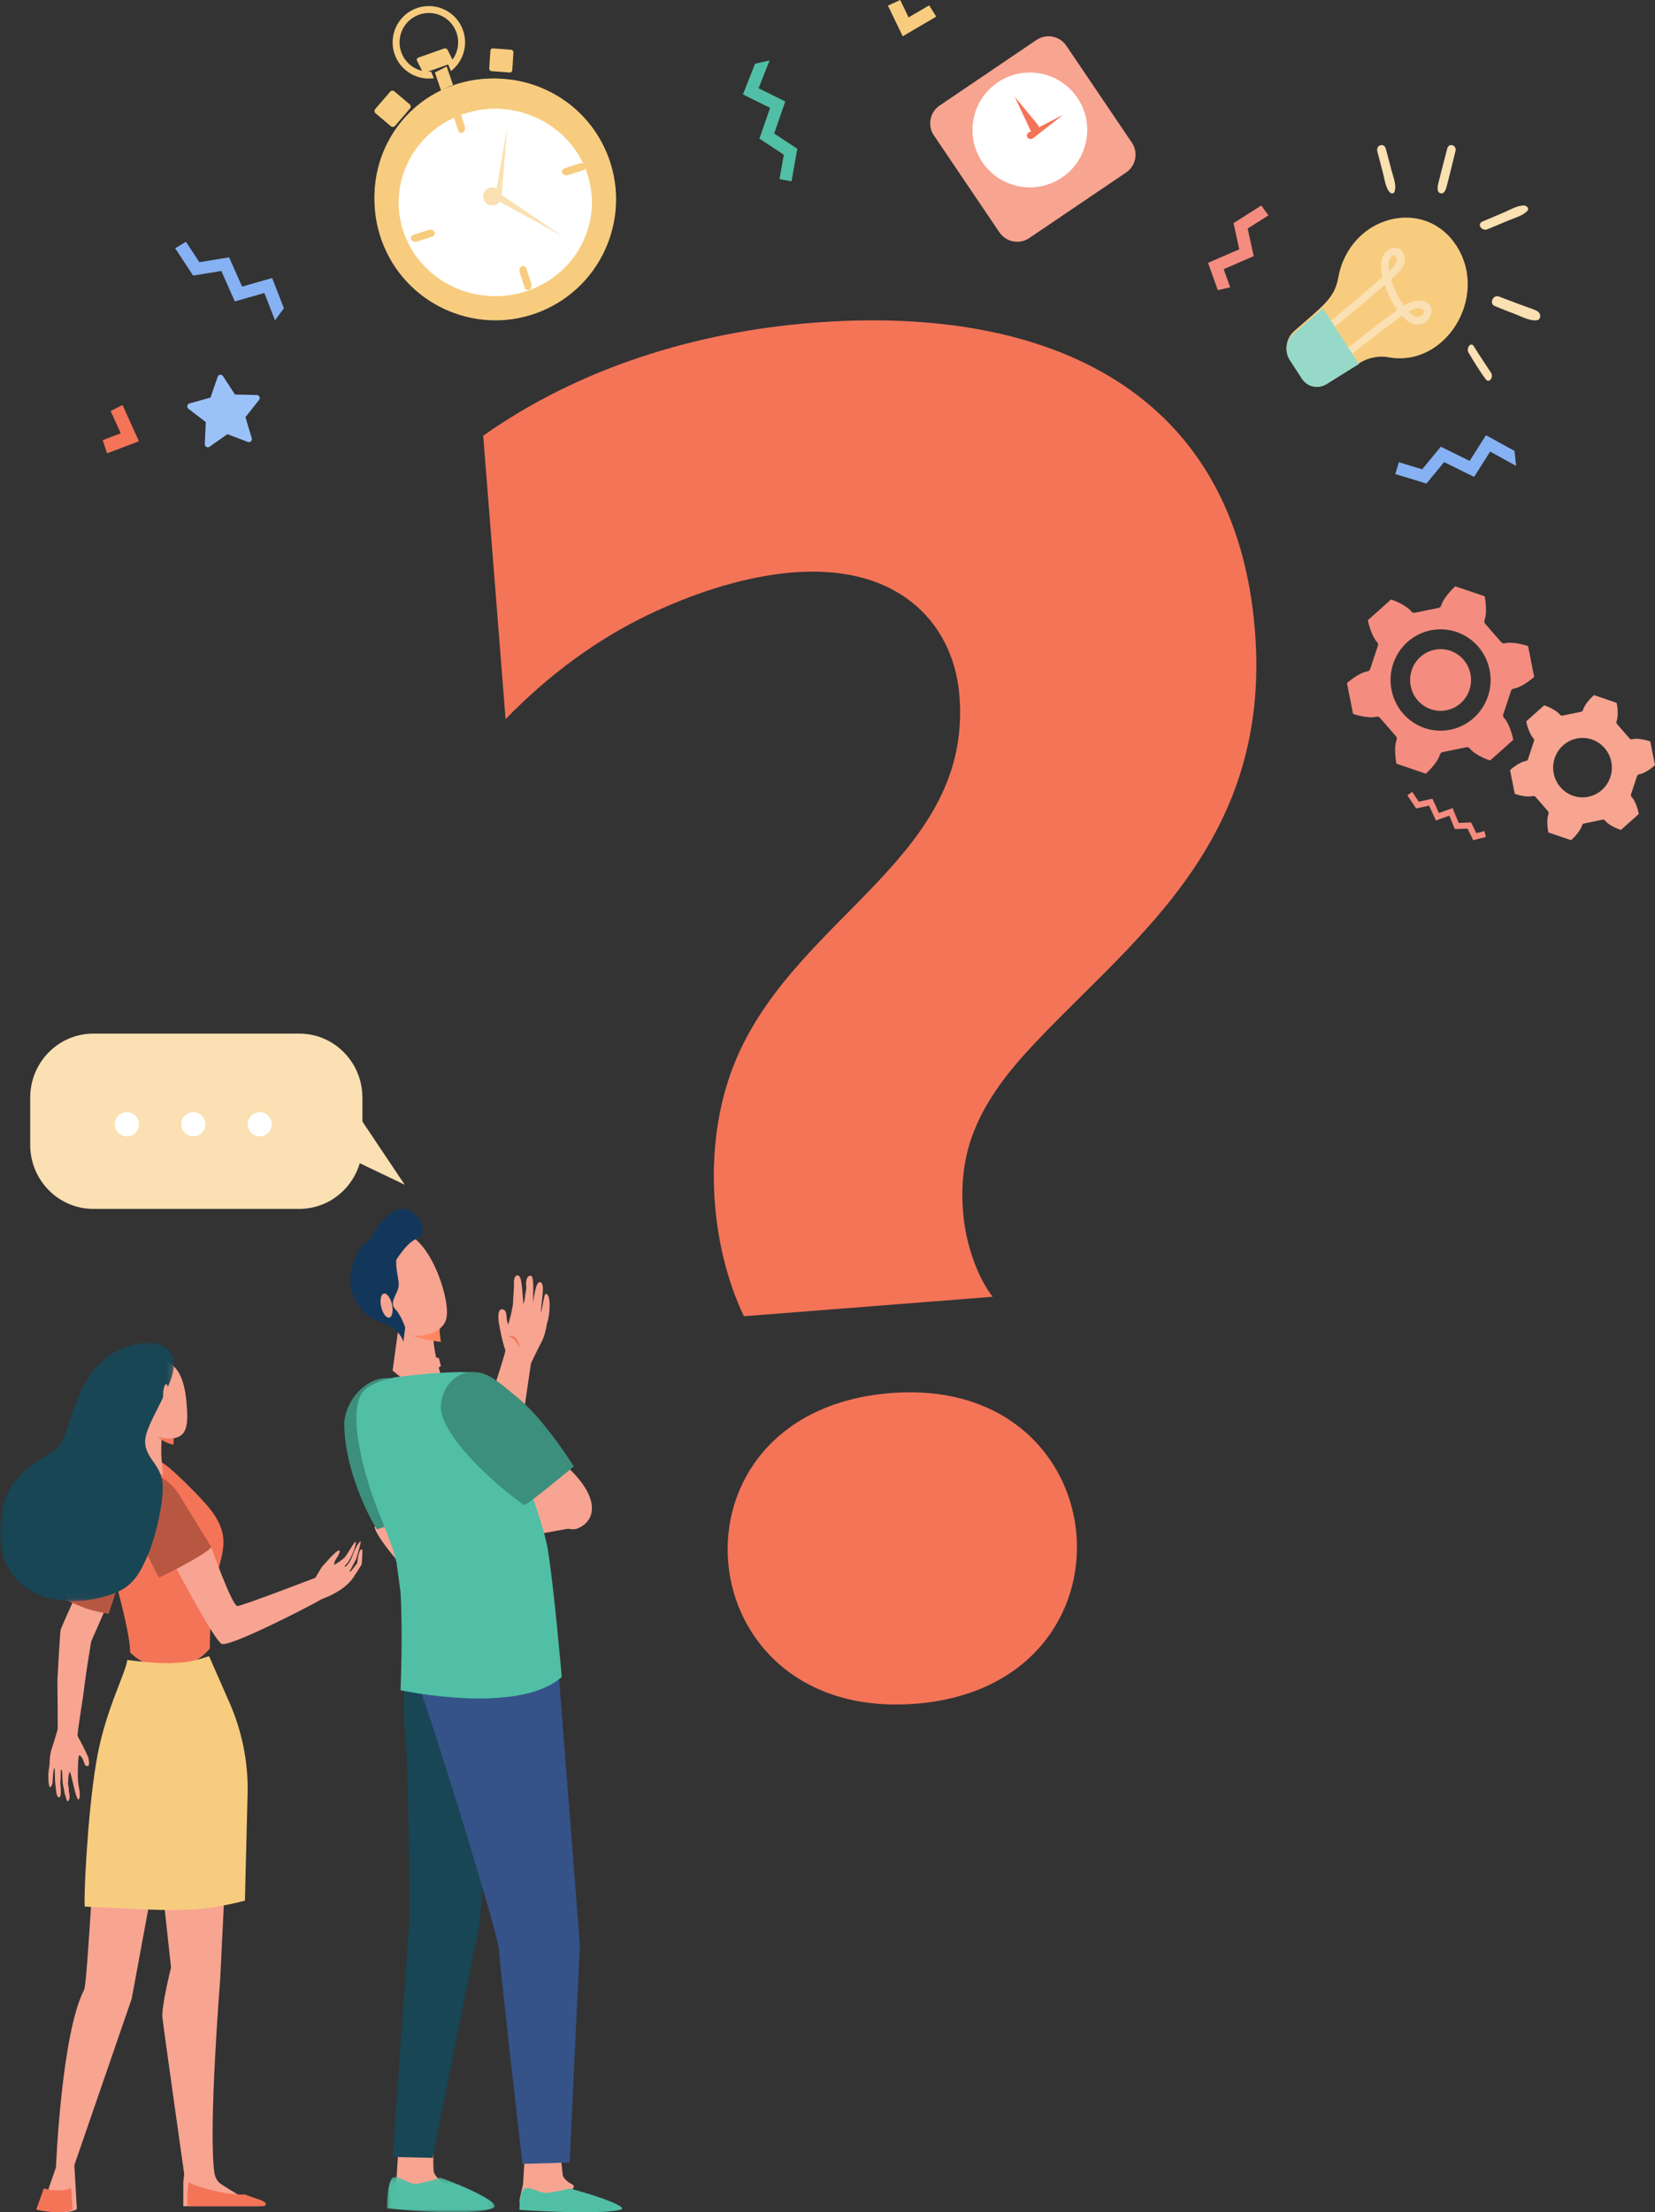 <?xml version="1.0" encoding="UTF-8"?>
<svg width="274px" height="366px" viewBox="0 0 274 366" version="1.1" xmlns="http://www.w3.org/2000/svg" xmlns:xlink="http://www.w3.org/1999/xlink">
    <rect x="0" y="0" width="274" height="366" fill="#333333" stroke="none"/>
    <!-- Generator: Sketch 57.1 (83088) - https://sketch.com -->
    <title>Artboard</title>
    <desc>Created with Sketch.</desc>
    <defs>
        <polygon id="path-1" points="0 0.092 28.82 0.092 28.82 42.914 0 42.914"></polygon>
        <polygon id="path-3" points="0.03 0.158 17.917 0.158 17.917 6 0.03 6"></polygon>
    </defs>
    <g id="Artboard" stroke="none" stroke-width="1" fill="none" fill-rule="evenodd">
        <g id="Group-167">
            <path d="M89.731,51.445 C79.56,55.708 67.817,50.902 63.555,40.731 C59.292,30.56 64.098,18.817 74.269,14.555 C84.44,10.292 96.182,15.099 100.445,25.269 C104.708,35.44 99.901,47.183 89.731,51.445" id="Fill-1" fill="#F7CC7F"></path>
            <path d="M89.037,50.484 C79.121,54.64 67.672,49.954 63.516,40.037 C59.36,30.121 64.046,18.672 73.963,14.516 C83.879,10.36 95.328,15.046 99.484,24.963 C103.641,34.879 98.954,46.328 89.037,50.484" id="Fill-3" fill="#F7CC7F"></path>
            <path d="M96.752,27.51 C100.167,35.403 96.331,44.483 88.183,47.791 C80.035,51.1 70.662,47.383 67.247,39.49 C63.833,31.597 67.669,22.517 75.817,19.208 C83.965,15.901 93.338,19.617 96.752,27.51" id="Fill-5" fill="#FFFFFF"></path>
            <path d="M87.798,46.834 C80.17,50.031 71.363,46.426 68.166,38.798 C64.969,31.17 68.574,22.363 76.202,19.166 C83.83,15.969 92.637,19.574 95.834,27.202 C99.031,34.83 95.426,43.637 87.798,46.834" id="Fill-7" fill="#FFFFFF"></path>
            <path d="M70.911,38.047 L68.481,38.834 C68.082,38.963 67.894,39.32 68.061,39.628 C68.228,39.936 68.689,40.082 69.088,39.953 L71.518,39.166 C71.918,39.037 72.106,38.68 71.939,38.372 C71.772,38.064 71.311,37.918 70.911,38.047" id="Fill-9" fill="#F7CC7F"></path>
            <path d="M86.372,44.061 C86.064,44.228 85.918,44.689 86.047,45.088 L86.834,47.519 C86.963,47.918 87.319,48.106 87.628,47.939 C87.936,47.772 88.082,47.311 87.953,46.912 L87.166,44.482 C87.037,44.082 86.681,43.894 86.372,44.061" id="Fill-11" fill="#F7CC7F"></path>
            <path d="M95.911,27.047 L93.481,27.834 C93.082,27.963 92.894,28.32 93.061,28.628 C93.228,28.936 93.689,29.082 94.088,28.953 L96.518,28.166 C96.918,28.037 97.106,27.681 96.939,27.372 C96.772,27.064 96.311,26.918 95.911,27.047" id="Fill-13" fill="#F7CC7F"></path>
            <path d="M75.372,18.061 C75.064,18.228 74.918,18.689 75.047,19.089 L75.834,21.518 C75.963,21.918 76.319,22.106 76.628,21.939 C76.936,21.772 77.082,21.311 76.953,20.912 L76.166,18.482 C76.037,18.082 75.681,17.894 75.372,18.061" id="Fill-15" fill="#F7CC7F"></path>
            <path d="M81.001,11.303 L81.187,8.402 C81.202,8.164 81.39,7.984 81.606,8.001 L84.634,8.235 C84.851,8.252 85.014,8.458 84.999,8.696 L84.814,11.598 C84.798,11.836 84.61,12.016 84.393,11.999 L81.366,11.765 C81.149,11.748 80.986,11.541 81.001,11.303" id="Fill-17" fill="#F7CC7F"></path>
            <path d="M67.827,17.26 L65.296,15.117 C65.088,14.942 64.776,14.966 64.598,15.172 L62.119,18.049 C61.941,18.255 61.966,18.564 62.173,18.74 L64.704,20.882 C64.912,21.058 65.225,21.034 65.402,20.828 L67.881,17.951 C68.059,17.745 68.034,17.436 67.827,17.26" id="Fill-19" fill="#F7CC7F"></path>
            <path d="M70.494,11.97 C70.265,12.052 70,11.96 69.904,11.766 L69.035,10.021 C68.939,9.827 69.047,9.604 69.277,9.523 L73.506,8.03 C73.735,7.949 74,8.04 74.096,8.234 L74.965,9.979 C75.061,10.173 74.953,10.396 74.723,10.477 L70.494,11.97 Z" id="Fill-21" fill="#F7CC7F"></path>
            <path d="M71.367,11.837 C69.341,11.991 67.355,10.854 66.526,8.876 C65.49,6.405 66.654,3.562 69.125,2.526 C71.596,1.49 74.439,2.654 75.474,5.125 C76.303,7.103 75.722,9.318 74.191,10.656 L74.654,11.76 C76.761,10.141 77.608,7.245 76.534,4.681 C75.255,1.63 71.732,0.187 68.681,1.466 C65.63,2.745 64.188,6.269 65.466,9.32 C66.541,11.884 69.199,13.31 71.831,12.943 L71.367,11.837 Z" id="Fill-23" fill="#F7CC7F"></path>
            <path d="M73.754,14.609 C74.167,14.398 74.582,14.21 75,14.042 L73.952,11 L72,11.996 L73.034,15 C73.271,14.863 73.511,14.733 73.754,14.609" id="Fill-25" fill="#F7CC7F"></path>
            <path d="M82.883,31.92 C83.203,32.684 82.844,33.563 82.08,33.883 C81.316,34.203 80.437,33.843 80.117,33.08 C79.797,32.316 80.157,31.437 80.92,31.117 C81.684,30.797 82.563,31.156 82.883,31.92" id="Fill-27" fill="#FAE0B2"></path>
            <path d="M84,21 L83.025,32.518 C83.001,32.808 82.752,33.023 82.469,32.998 C82.186,32.973 81.977,32.717 82.002,32.427 C82.006,32.381 81.92,32.889 84,21" id="Fill-29" fill="#FAE0B2"></path>
            <path d="M93,39 L82.301,33.13 C82.032,32.982 81.923,32.623 82.058,32.329 C82.194,32.035 82.522,31.916 82.791,32.064 C82.834,32.087 82.379,31.781 93,39" id="Fill-31" fill="#FAE0B2"></path>
            <path d="M82.961,32.307 C83.068,32.561 82.948,32.854 82.693,32.961 C82.439,33.068 82.146,32.948 82.039,32.693 C81.932,32.439 82.052,32.146 82.307,32.039 C82.561,31.932 82.854,32.052 82.961,32.307" id="Fill-33" fill="#FAE0B2"></path>
            <path d="M240.139,120.716 C244.622,119.8 247.522,115.379 246.617,110.841 C245.712,106.303 241.344,103.368 236.861,104.284 C232.378,105.2 229.478,109.621 230.383,114.159 C231.288,118.696 235.656,121.632 240.139,120.716 L240.139,120.716 Z M239.499,117.505 C242.23,116.947 243.997,114.254 243.446,111.489 C242.894,108.725 240.233,106.936 237.501,107.495 C234.77,108.053 233.003,110.746 233.554,113.511 C234.106,116.275 236.767,118.064 239.499,117.505 L239.499,117.505 Z M228.453,118.752 C228.308,118.586 228.081,118.517 227.869,118.575 C226.829,118.86 224.945,118.435 224.014,118.105 L223,113.023 C223.732,112.353 225.305,111.222 226.373,111.076 C226.591,111.046 226.774,110.894 226.843,110.683 L228.127,106.82 C228.197,106.609 228.142,106.376 227.986,106.219 C227.223,105.45 226.645,103.586 226.461,102.605 L230.303,99.175 C231.241,99.482 232.996,100.296 233.655,101.158 C233.789,101.334 234.011,101.418 234.226,101.374 L238.173,100.567 C238.389,100.523 238.561,100.359 238.617,100.144 C238.894,99.09 240.199,97.652 240.947,97 L245.802,98.652 C246.009,99.629 246.191,101.574 245.782,102.583 C245.698,102.788 245.738,103.024 245.883,103.191 L248.547,106.248 C248.692,106.414 248.919,106.483 249.131,106.425 C250.171,106.14 252.055,106.565 252.986,106.895 L254,111.977 C253.268,112.647 251.695,113.778 250.627,113.924 C250.409,113.954 250.227,114.106 250.157,114.317 L248.873,118.18 C248.804,118.391 248.858,118.624 249.013,118.781 C249.777,119.55 250.355,121.414 250.539,122.395 L246.697,125.825 C245.759,125.518 244.004,124.704 243.345,123.842 C243.211,123.666 242.989,123.582 242.774,123.626 L238.827,124.433 C238.611,124.477 238.439,124.641 238.382,124.856 C238.106,125.91 236.801,127.349 236.053,128 L231.198,126.348 C230.991,125.371 230.81,123.427 231.218,122.418 C231.302,122.212 231.262,121.976 231.117,121.809 L228.453,118.752 Z" id="Fill-35" fill="#F48C7F"></path>
            <path d="M262.962,131.821 C260.331,132.358 257.768,130.636 257.237,127.973 C256.706,125.311 258.408,122.717 261.038,122.179 C263.669,121.641 266.232,123.364 266.763,126.027 C267.294,128.689 265.593,131.283 262.962,131.821 M261.909,136.566 C261.953,136.399 262.086,136.272 262.253,136.238 L265.309,135.613 C265.476,135.579 265.647,135.644 265.751,135.78 C266.261,136.448 267.62,137.078 268.346,137.316 L271.321,134.66 C271.179,133.901 270.731,132.458 270.14,131.862 C270.019,131.741 269.977,131.561 270.031,131.397 L271.025,128.406 C271.079,128.243 271.22,128.125 271.389,128.102 C272.215,127.989 273.434,127.113 274,126.595 L273.215,122.66 C272.494,122.405 271.036,122.076 270.23,122.297 C270.067,122.342 269.891,122.288 269.778,122.159 L267.716,119.793 C267.604,119.664 267.573,119.481 267.638,119.322 C267.954,118.541 267.814,117.035 267.654,116.279 L263.894,115 C263.316,115.504 262.305,116.618 262.091,117.434 C262.047,117.601 261.914,117.728 261.747,117.762 L258.691,118.386 C258.525,118.42 258.353,118.356 258.249,118.219 C257.739,117.551 256.381,116.922 255.654,116.684 L252.679,119.34 C252.821,120.099 253.27,121.542 253.861,122.137 C253.981,122.259 254.023,122.439 253.969,122.602 L252.976,125.593 C252.921,125.756 252.78,125.874 252.612,125.898 C251.785,126.011 250.567,126.886 250,127.405 L250.785,131.34 C251.506,131.595 252.965,131.923 253.77,131.703 C253.934,131.658 254.11,131.711 254.222,131.84 L256.284,134.207 C256.397,134.336 256.427,134.519 256.363,134.678 C256.046,135.459 256.186,136.965 256.346,137.72 L260.106,139 C260.684,138.495 261.695,137.382 261.909,136.566" id="Fill-37" fill="#F7A491"></path>
            <path d="M41.029,73.114 L37.65,71.828 L34.685,73.909 C34.347,74.146 33.887,73.89 33.906,73.475 L34.073,69.832 L31.196,67.628 C30.869,67.377 30.969,66.855 31.365,66.746 L34.847,65.78 L36.035,62.336 C36.17,61.944 36.692,61.879 36.918,62.226 L38.903,65.272 L42.513,65.348 C42.925,65.356 43.147,65.837 42.89,66.162 L40.635,69.009 L41.679,72.5 C41.798,72.898 41.414,73.261 41.029,73.114" id="Fill-39" fill="#9BC1F9"></path>
            <polygon id="Fill-41" fill="#86B1F2" points="47 50.993 45.055 45.993 40.08 47.418 37.937 42.574 33.007 43.374 30.784 40 29 41.077 31.973 45.59 36.645 44.832 38.874 49.871 43.768 48.47 45.53 53"></polygon>
            <polygon id="Fill-43" fill="#86B1F2" points="250.748 74.599 246.015 72 243.313 76.253 238.537 73.899 235.455 77.644 231.594 76.468 231 78.427 236.164 80 239.085 76.451 244.053 78.9 246.71 74.717 251 77.072"></polygon>
            <polygon id="Fill-45" fill="#50BFA5" points="125.009 10.545 123 15.622 127.492 17.845 125.728 22.936 129.766 25.601 129.055 29.632 131.049 30 132 24.609 128.175 22.083 130.009 16.787 125.591 14.601 127.412 10"></polygon>
            <polygon id="Fill-47" fill="#F48C7F" points="243.906 139 242.969 137.091 240.858 137.165 239.953 134.948 237.728 135.744 236.598 133.284 234.461 133.755 233 131.572 233.8 131 234.892 132.633 237.147 132.135 238.233 134.5 240.496 133.691 241.493 136.137 243.555 136.065 244.424 137.835 245.769 137.494 246 138.47"></polygon>
            <polygon id="Fill-49" fill="#F48C7F" points="203.671 47.529 202.593 44.53 207.562 42.375 206.564 37.808 210 35.627 208.819 34 204.223 36.917 205.169 41.245 200 43.487 201.622 48"></polygon>
            <path d="M241.204,40.781 C246.5,49.182 239.297,60.841 229.867,59.106 C228.174,58.795 226.407,59.2 224.892,60.17 L219.677,63.506 C218.241,64.426 216.435,64.027 215.529,62.59 L213.523,59.408 C212.617,57.971 212.915,55.978 214.208,54.829 C218.923,50.637 220.929,49.448 221.563,45.932 C223.416,35.649 235.907,32.378 241.204,40.781" id="Fill-51" fill="#F7CC7F"></path>
            <path d="M233.226,51.551 C233.864,52.219 234.828,52.823 235.476,52.101 C236.307,51.175 235.118,50.481 233.226,51.551 M230.995,42.307 C230.608,42.159 229.581,42.588 229.995,44.824 C231.15,43.803 231.501,43.355 230.995,42.307 M228.892,45.801 C228.787,45.355 228.685,44.853 228.643,44.356 C228.401,41.488 230.6,40.496 231.758,41.236 C232.5,41.709 232.8,42.807 232.374,43.848 C231.991,44.783 231.161,45.458 230.318,46.2 C230.772,47.792 231.48,49.259 232.428,50.567 C235.02,48.992 236.872,49.853 236.993,51.278 C237.07,52.193 236.488,53.137 235.61,53.522 C235.085,53.752 233.728,54.069 232.121,52.276 C227.744,55.387 222.033,59.986 222.015,60 L221.29,58.984 C221.307,58.97 226.986,54.402 231.347,51.294 C230.445,50.035 229.745,48.64 229.26,47.137 C224.272,51.526 219.876,54.996 219.722,55.122 L219,54.103 C219.319,53.842 223.578,50.499 228.892,45.801" id="Fill-53" fill="#FAE0B2"></path>
            <path d="M225,60.223 C224.956,60.249 224.91,60.271 224.867,60.298 L219.664,63.523 C218.23,64.412 216.428,64.026 215.524,62.638 L213.522,59.562 C212.618,58.173 212.915,56.247 214.205,55.137 C216.298,53.335 217.856,52.107 218.997,51 L225,60.223 Z" id="Fill-55" fill="#96D9C9"></path>
            <path d="M13.169,296.271 C13.169,296.271 13.005,295.442 12.971,295.162 C12.931,294.834 12.885,293.841 12.885,293.841 C12.885,293.841 12.884,290.376 13.133,290.396 C13.382,290.417 13.705,291.011 13.778,291.225 C13.851,291.439 13.957,291.682 14.03,291.895 C14.102,292.109 14.317,292.231 14.582,292.156 C14.847,292.081 14.736,291.163 14.636,290.854 C14.325,289.891 12.99,287.487 12.859,287.226 C12.705,286.918 13.779,280.906 13.988,278.817 L13.989,278.817 C14.429,275.407 15.049,271.924 15.097,271.563 L21,258.14 L17.06,254 C17.06,254 10.306,268.802 10.05,269.582 C9.928,269.953 9.502,277.939 9.505,277.939 C9.535,281.884 9.572,285.361 9.56,286.029 C9.56,286.029 9.004,288.017 8.578,289.262 C8.151,290.507 8.244,291.829 8.176,292.198 C8.166,292.252 7.866,293.508 8.072,295.082 C8.25,296.439 8.69,295.061 8.69,295.061 C8.69,295.061 8.804,292.482 9.001,292.524 C9.153,292.556 9.01,293.962 9.191,295.465 C9.237,295.851 9.285,296.233 9.331,296.582 C9.452,297.501 10.039,297.68 10.062,296.697 C10.07,296.349 10.07,295.772 10.013,295.362 C9.951,294.918 10.035,294.488 10.039,294.106 C10.047,293.348 10.044,292.796 10.074,292.813 C10.114,292.835 10.219,292.684 10.281,293.093 C10.355,293.584 10.287,294.666 10.451,295.379 C10.545,295.784 10.689,296.641 10.689,296.641 C10.689,296.641 11.071,298.004 11.152,298 C11.59,297.981 11.589,296.923 11.392,296.391 C11.437,295.985 11.261,295.087 11.261,295.087 C11.261,295.087 11.303,293.185 11.566,293.184 C11.782,293.183 12.542,297.748 12.98,297.697 C13.337,297.655 13.169,296.271 13.169,296.271" id="Fill-57" fill="#F7A491"></path>
            <path d="M17.979,267 C17.979,267 15.398,266.542 14.028,266.018 C12.202,265.319 11,264.708 11,264.708 C11,264.708 13.005,255.89 15.507,250.537 C16.54,248.323 17.586,247.256 19.044,247 C19.053,246.998 22.118,249.074 21.996,254.073 C21.968,255.247 17.979,267 17.979,267" id="Fill-59" fill="#B75742"></path>
            <path d="M25,295 L28.316,325.508 C28.316,325.508 26.695,331.959 26.891,333.792 C27.086,335.625 30.495,359.668 30.495,359.668 L30.351,361.017 L30.347,365 L43,365 C43,365 40.315,363.762 36.558,361.314 C36.28,361.133 35.64,360.556 35.484,359.405 C34.481,351.994 36.466,327.275 36.466,327.275 L38.029,295.099 L25,295 Z" id="Fill-61" fill="#F7A491"></path>
            <path d="M16.336,302 C15.62,302.184 14.516,328.054 13.922,329.2 C10.159,336.469 9.265,358.57 9.265,358.57 L8.171,361.717 L7,365.576 C7,365.576 10.758,366.587 12.729,365.486 L12.51,361.682 L12.31,358.202 L21.805,330.669 L27,302.584 L16.336,302 Z" id="Fill-63" fill="#F7A491"></path>
            <path d="M35.108,250.078 C33.619,248.002 27.477,241.988 26.795,242 C24.805,242.036 18.276,242.038 17,242.7 L17.007,244.116 C17.042,250.449 17.858,256.756 19.464,262.885 C20.585,267.157 21.646,271.719 21.515,273.357 L21.546,273.388 C25.324,277.111 31.282,276.818 34.738,272.741 C34.738,272.741 34.723,268.2 35.255,264.057 C36.088,257.568 38.806,255.236 35.108,250.078" id="Fill-65" fill="#F47458"></path>
            <path d="M23.373,235.512 C23.373,235.512 23.509,239.724 23.216,241.321 C22.922,242.918 22.53,243.038 25.053,243.524 C26.044,243.715 27,244 27,244 C27,244 26.741,241.655 26.702,240.665 C26.637,239.035 26.994,234 26.994,234 L23.373,235.512 Z" id="Fill-67" fill="#F7A491"></path>
            <path d="M27.033,238.379 C27.634,238.717 28.196,238.917 28.714,239 C28.813,237.137 29,235 29,235 L25,236.351 C25.464,237.157 26.124,237.867 27.033,238.379" id="Fill-69" fill="#F47458"></path>
            <path d="M24.697,225.148 C24.697,225.148 22.771,225.762 21.708,227.679 C20.645,229.595 20.248,234.983 24.438,237.09 C26.512,238.133 28.905,238.331 30.031,237.414 C31.18,236.478 31.04,234.398 30.925,232.668 C30.697,229.243 29.863,224.058 24.697,225.148" id="Fill-71" fill="#F7A491"></path>
            <path d="M21.935,230.219 C22.13,231.033 21.87,231.818 21.353,231.973 C20.837,232.128 20.26,231.594 20.065,230.781 C19.87,229.967 20.13,229.182 20.647,229.027 C21.163,228.872 21.74,229.406 21.935,230.219" id="Fill-73" fill="#F7A491"></path>
            <path d="M11.778,362 C9.971,362.708 8.037,362.271 7.255,362.045 L6,365.556 C6,365.556 9.946,366.555 12,365.557 L11.778,362 Z" id="Fill-75" fill="#F47458"></path>
            <path d="M12.998,315.999 C12.999,316.003 13.001,316.003 13.002,315.998 L12.998,315.999 Z" id="Fill-77" fill="#F47458"></path>
            <path d="M31.141,365 L43.521,365 C43.979,364.964 44.091,364.635 43.932,364.432 C43.605,364.015 42.161,363.709 40.537,363.044 C37.69,363.308 31.715,361.581 31.265,361 C31.006,362.162 30.886,364.95 31.141,365" id="Fill-79" fill="#F47458"></path>
            <path d="M57.881,259.925 C58.136,259.577 58.991,257.876 58.991,257.876 C58.991,257.876 59.877,254.962 59.694,255 C59.585,255.023 59.22,255.436 58.787,256.318 C58.522,256.857 58.233,257.8 57.959,258.266 C57.479,259.084 56.942,259.426 57.075,259.11 C57.172,258.88 57.501,258.69 57.79,258.2 C58.495,257.007 59.118,255.057 58.847,255.096 C58.608,255.131 57.927,256.476 57.172,257.521 C56.843,257.977 55.909,258.548 55.322,258.91 C55.329,258.652 55.401,258.394 55.441,258.271 C55.516,258.043 56.563,256.682 56.154,256.511 C55.744,256.339 53.251,259.286 53.251,259.286 L52.227,260.994 L52.136,261.06 L52.133,261.059 C52.133,261.059 39.697,265.835 39.28,265.706 C38.301,265.402 34.959,255.914 34.959,255.914 L28.001,257.143 C27.901,257.09 35.316,271.265 36.699,271.96 C37.913,272.571 50.841,265.974 53.269,264.563 C56.613,263.302 57.919,261.803 58.461,261.035 C58.753,260.623 59.874,258.83 59.874,258.83 C59.874,258.83 60.114,256.345 59.932,256.323 C59.318,256.25 59.149,258.591 59.149,258.591 C59.149,258.591 58.319,259.697 58.175,259.842 C57.817,260.201 57.881,259.925 57.881,259.925" id="Fill-81" fill="#F8A492"></path>
            <path d="M22.121,247.95 C21.15,251.991 26.328,261 26.328,261 C26.328,261 33.703,257.482 35,255.965 C35,255.965 29.913,247.719 29.597,247.18 C28.916,246.016 26.526,243.612 24.916,244.053 C23.891,244.335 22.121,247.95 22.121,247.95" id="Fill-83" fill="#B75742"></path>
            <g id="Group-87" transform="translate(0, 222)">
                <mask id="mask-2" fill="white">
                    <use xlink:href="#path-1"></use>
                </mask>
                <g id="Clip-86"></g>
                <path d="M24.073,15.944 C24.602,12.312 30.61,4.912 28.29,1.82 C26.412,-0.682 23.139,0.066 21.053,0.786 C11.595,4.048 12.139,15.969 9.153,17.833 C3.74,21.213 0.41,23.318 0.02,30.933 C-0.443,39.964 7.207,44.576 16.407,42.366 C21.354,41.178 22.665,39.556 24.648,34.872 C25.542,32.761 27.346,26.176 26.852,22.958 C26.41,20.077 23.647,18.869 24.073,15.944" id="Fill-85" fill="#184655" mask="url(#mask-2)"></path>
            </g>
            <path d="M28,231 C28,232.105 27.776,233 27.5,233 C27.224,233 27,232.105 27,231 C27,229.896 27.224,229 27.5,229 C27.776,229 28,229.896 28,231" id="Fill-88" fill="#F7A491"></path>
            <path d="M40.546,314.45 L40.996,296.502 C41.074,291.43 40.062,286.403 38.033,281.783 L34.615,274 C33.232,274.449 31.929,274.832 30.476,274.999 C27.315,275.361 24.206,275.001 21.062,274.633 C21.052,274.754 21.038,274.861 21.019,274.95 C20.448,277.593 17.271,283.486 15.933,291.54 C14.413,300.682 13.845,314.356 14.035,315.429 C28.562,316.084 32.025,316.604 40.546,314.45" id="Fill-90" fill="#F7CC7F"></path>
            <path d="M151.552,281.873 C113.122,284.878 108.672,233.505 147.493,230.47 C185.732,227.48 189.835,278.88 151.552,281.873 L151.552,281.873 Z M123.165,217.759 C117.533,206.035 115.985,188.54 122.124,174.663 C132.471,151.239 160.945,141.68 158.848,115.134 C158.321,108.448 155.331,103.07 150.927,99.61 C139.338,90.504 120.692,95.323 107.383,101.682 C98.882,105.746 90.987,111.507 83.702,118.969 L80,72.084 C95.976,60.804 115.306,54.906 134.6,53.397 C174.136,50.306 204.666,65.061 207.773,104.412 C210.607,140.302 186.234,156.201 169.883,174.142 C160.807,184.101 158.757,191.772 159.459,200.658 C159.822,205.252 161.553,210.924 164.336,214.54 L123.165,217.759 Z" id="Fill-92" fill="#F47458"></path>
            <path d="M62,252.622 C62.179,253.212 62.281,253.407 62.508,253.803 C63.973,256.357 67.371,260 67.371,260 L70,254.328 C70,254.328 69.571,252.546 68.828,250 C66.289,250.635 63.871,251.002 62,252.622" id="Fill-94" fill="#F8A492"></path>
            <path d="M76,247.243 C76,247.243 62.866,253.111 62.442,252.998 C62.169,252.926 57.055,244.047 57,235.696 C56.975,231.84 60.836,227.2 65.143,228.118 C67.312,228.579 67.278,229.205 70.487,234.042 C73.695,238.879 76,247.243 76,247.243" id="Fill-96" fill="#3C8F7C"></path>
            <path d="M86.921,356 C86.921,356 86.595,361.341 86.593,361.352 C86.473,362.03 86,363.706 86,364.323 C86,366.638 97.13,362.356 94.636,361.33 C94.41,361.237 93.227,360.535 93.153,359.746 C93.038,358.532 92.748,356.075 92.748,356.075 L86.921,356 Z" id="Fill-98" fill="#F7A491"></path>
            <path d="M94.392,362.076 C94.392,362.076 91.956,362.643 90.708,362.785 C89.461,362.927 87.816,361.733 86.933,362.056 C85.962,362.41 86,365.605 86,365.605 C86,365.605 99.063,366.514 102.736,365.574 C104.192,365.201 99.372,363.397 94.392,362.076" id="Fill-100" fill="#50BFA5"></path>
            <path d="M65.921,356 C65.921,356 65.595,361.341 65.593,361.352 C65.473,362.03 65,363.706 65,364.323 C65,366.638 76.13,362.356 73.636,361.33 C73.41,361.237 71.876,360.01 71.802,359.222 C71.688,358.007 71.748,356.075 71.748,356.075 L65.921,356 Z" id="Fill-102" fill="#F7A491"></path>
            <g id="Group-106" transform="translate(64, 360)">
                <mask id="mask-4" fill="white">
                    <use xlink:href="#path-3"></use>
                </mask>
                <g id="Clip-105"></g>
                <path d="M8.904,0.268 C8.904,0.268 6.352,1.082 5.044,1.286 C3.737,1.49 2.014,-0.225 1.089,0.238 C0.071,0.748 0.03,5.336 0.03,5.336 C0.03,5.336 13.78,6.859 17.648,5.291 C19.149,4.683 14.122,2.165 8.904,0.268" id="Fill-104" fill="#50BFA5" mask="url(#mask-4)"></path>
            </g>
            <path d="M69,254.813 L78.334,240.638 C78.373,240.514 78.458,240.26 78.588,239.872 C79.058,238.465 80.037,235.538 80.888,232.626 L80.898,232.595 C81.166,231.577 81.733,229.802 82.282,228.084 C82.892,226.174 83.649,223.806 83.676,223.402 C83.652,223.333 83.608,223.209 83.55,223.044 C83.208,222.081 82.745,219.788 82.581,218.79 C82.477,218.155 82.373,216.611 83.069,216.611 C84.164,216.611 83.643,218.153 84.147,219.116 C84.333,218.472 84.708,217.196 84.906,215.904 L85.089,212.89 C85.124,212.663 84.901,211 85.669,211 L85.706,211.001 C86.396,211.056 86.38,212.824 86.667,215.813 C86.758,215.469 86.849,215.054 86.917,214.673 C86.909,214.469 87.047,213.57 87.151,213.095 C87.012,212.262 87.093,210.948 87.911,211.072 C88.321,211.135 88.287,212.968 88.287,212.968 C88.283,213.22 88.259,215.159 88.271,215.542 C88.356,214.891 88.683,212.117 89.326,212.117 C89.858,212.117 89.901,212.863 89.889,213.454 C89.883,213.804 89.548,216.81 89.53,217.159 C89.78,216.703 90.078,214.054 90.326,214.054 C91.365,214.054 90.989,217.821 90.608,218.802 C90.572,218.902 90.534,219.1 90.49,219.328 C90.36,219.999 90.143,221.122 89.599,222.13 C88.948,223.339 88.048,225.261 87.911,225.556 C87.811,226.156 87.498,228.315 87.105,231.031 C86.937,232.194 86.753,233.468 86.561,234.788 L86.551,234.786 C86.516,235.072 86.321,235.98 85.583,239.388 C84.572,244.052 84.468,244.253 84.423,244.339 C83.984,245.181 73.919,259.998 73.491,260.628 L73.239,261 L69,254.813 Z" id="Fill-107" fill="#F7A491"></path>
            <path d="M86,223 C86,223 85.281,221.075 84,221.072 C84,221.072 84.715,220.802 85.329,221.31 C85.943,221.818 86,223 86,223" id="Fill-109" fill="#F47458"></path>
            <path d="M66.136,218.483 L65,226.734 C65,226.734 69.327,230.725 71.85,229.883 C73.966,229.177 72.514,225.998 72.514,225.998 C72.514,225.998 71.387,221.594 71.733,219.285 C72.079,216.976 66.136,218.483 66.136,218.483" id="Fill-111" fill="#F7A491"></path>
            <path d="M67.22,220.61 C68.5,221.126 71.031,221.83 73,222 C72.811,220.988 72.704,219.917 72.864,219.126 C73.052,218.192 71.659,217.971 70.105,218.003 C68.071,218.152 66.258,218.423 66.258,218.423 L66,219.813 C66.387,220.161 66.793,220.438 67.22,220.61" id="Fill-113" fill="#FE875E"></path>
            <path d="M61.012,208.697 C60.832,208.699 62.736,218.461 65.683,220.141 C68.629,221.821 73.024,220.945 73.848,218.316 C74.76,215.407 71.433,205.446 67.289,204.181 C63.145,202.916 61.012,208.697 61.012,208.697" id="Fill-115" fill="#F7A491"></path>
            <path d="M65.166,200.428 C62.761,201.948 61.658,204.201 61.287,205.124 C60.158,205.711 58.793,206.981 58.138,210.401 C57.332,214.606 60.197,217.847 63.235,218.822 C66.272,219.798 66.785,222 66.785,222 L67.086,219.629 C67.086,219.629 66.41,217.565 65.394,216.533 C64.378,215.499 65.875,213.994 66.007,212.766 C66.108,211.82 65.473,209.985 65.611,208.433 C65.611,208.433 67.298,205.63 68.962,204.937 C71.798,203.756 68.25,198.478 65.166,200.428" id="Fill-117" fill="#13375B"></path>
            <path d="M64.833,215.562 C65.138,216.639 65.014,217.709 64.554,217.951 C64.094,218.193 63.473,217.516 63.167,216.438 C62.862,215.361 62.987,214.291 63.446,214.049 C63.906,213.807 64.527,214.484 64.833,215.562" id="Fill-119" fill="#F7A491"></path>
            <path d="M77,256 L95,252.736 C95,252.736 92.952,247 92.22,247 C91.488,247 78.61,253.254 78.61,253.254 L77.585,255.542 L77,256 Z" id="Fill-121" fill="#F8A492"></path>
            <path d="M68.072,269.866 C68.072,269.866 66.273,279.003 67.006,285.931 C67.74,292.859 67.797,317.47 67.797,317.47 L65,356.848 L71.637,357 C71.637,357 79.508,317.641 79.361,318.652 C79.215,319.662 82,290.939 82,290.939 L72.617,269 L68.072,269.866 Z" id="Fill-123" fill="#184655"></path>
            <path d="M69.449,268.079 C69.449,268.079 68.263,276.435 69.746,280.1 C71.23,283.766 82.468,319.727 82.617,322.659 C82.765,325.591 86.502,358 86.502,358 L94.311,357.768 L96,321.737 L92.463,276.45 L89.029,265 L69.449,268.079 Z" id="Fill-125" fill="#355389"></path>
            <path d="M65,226.753 C65,226.753 66.912,228.149 68.695,227.987 C70.479,227.825 73,225.995 73,225.995 L72.65,224.673 C72.65,224.673 68.036,223.925 67.92,224.006 C67.804,224.087 65,226.753 65,226.753" id="Fill-127" fill="#F7A491"></path>
            <path d="M86,247.003 C86,247.003 92.642,254.068 95.64,252.861 C98.637,251.655 99.878,247.532 92.563,241.501 C86.017,236.103 86,247.003 86,247.003" id="Fill-129" fill="#F8A492"></path>
            <path d="M90.628,255.987 C89.603,250.13 82.176,231.905 81.583,228.548 C81.294,226.915 77.288,226.879 73.473,227.092 C69.442,227.317 65.438,227.853 65.438,227.853 C65.438,227.853 61.87,228.469 60.301,230.014 C58.731,231.559 58.314,235.833 60.57,243.945 C62.352,250.349 64.56,253.866 65.653,258.53 C65.874,260.095 66.064,261.639 66.315,263.442 C66.717,270.417 66.31,279.631 66.31,279.631 C66.31,279.631 85.735,283.864 93,277.442 C93,277.442 91.677,261.987 90.628,255.987" id="Fill-131" fill="#50BFA5"></path>
            <path d="M95,242.614 C95,242.614 87.285,249 86.834,249 C86.544,249 75.824,241.093 73.349,234.596 C71.981,231.005 74.851,226.987 78.128,227 C80.4,227.009 81.41,227.596 85.913,231.404 C90.416,235.212 95,242.614 95,242.614" id="Fill-133" fill="#3C8F7C"></path>
            <path d="M186.435,28.541 L170.401,39.389 C168.773,40.49 166.56,40.063 165.459,38.435 L154.612,22.401 C153.51,20.773 153.937,18.56 155.565,17.459 L171.599,6.612 C173.227,5.51 175.44,5.937 176.541,7.565 L187.389,23.599 C188.49,25.227 188.063,27.44 186.435,28.541" id="Fill-135" fill="#F7A491"></path>
            <path d="M178.368,16.177 C181.307,20.522 180.168,26.428 175.823,29.368 C171.477,32.307 165.572,31.168 162.632,26.823 C159.693,22.478 160.832,16.572 165.177,13.632 C169.522,10.693 175.428,11.832 178.368,16.177" id="Fill-137" fill="#FFFFFF"></path>
            <path d="M168,16 L171.804,20.61 C172.082,20.948 172.062,21.472 171.758,21.782 C171.454,22.092 170.982,22.069 170.704,21.731 C170.659,21.677 170.621,21.615 170.591,21.553 L168,16 Z" id="Fill-139" fill="#F47458"></path>
            <path d="M170.326,21.908 L176,19 L171.05,22.861 C170.782,23.07 170.38,23.04 170.152,22.795 C169.924,22.55 169.956,22.182 170.224,21.973 C170.255,21.948 170.291,21.926 170.326,21.908" id="Fill-141" fill="#F47458"></path>
            <path d="M49.548,200 L15.452,200 C9.68,200 5,195.257 5,189.405 L5,181.595 C5,175.743 9.68,171 15.452,171 L49.548,171 C55.321,171 60,175.743 60,181.595 L60,189.405 C60,195.257 55.321,200 49.548,200" id="Fill-143" fill="#FAE0B2"></path>
            <polygon id="Fill-145" fill="#FAE0B2" points="54 189.783 67 196 58.296 183"></polygon>
            <path d="M23,186 C23,187.105 22.105,188 21,188 C19.895,188 19,187.105 19,186 C19,184.895 19.895,184 21,184 C22.105,184 23,184.895 23,186" id="Fill-147" fill="#FFFFFF"></path>
            <path d="M34,186 C34,187.105 33.105,188 32,188 C30.895,188 30,187.105 30,186 C30,184.895 30.895,184 32,184 C33.105,184 34,184.895 34,186" id="Fill-149" fill="#FFFFFF"></path>
            <path d="M45,186 C45,187.105 44.105,188 43,188 C41.895,188 41,187.105 41,186 C41,184.895 41.895,184 43,184 C44.105,184 45,184.895 45,186" id="Fill-151" fill="#FFFFFF"></path>
            <polygon id="Fill-153" fill="#F7CC7F" points="149.456 6 147 0.927 149.04 0 150.432 2.876 153.833 0.883 155 2.751"></polygon>
            <polygon id="Fill-155" fill="#F47458" points="23 73.003 17.733 75 17 72.818 19.986 71.686 18.322 68.003 20.286 67"></polygon>
            <path d="M228.037,25.071 C228.362,26.318 228.686,27.566 229.011,28.814 C229.265,29.791 229.454,31.376 230.244,31.93 C230.44,32.067 230.764,32.004 230.866,31.733 C231.257,30.693 230.694,29.362 230.424,28.344 C230.094,27.099 229.763,25.853 229.433,24.607 C229.15,23.542 227.757,23.994 228.037,25.071" id="Fill-157" fill="#FAE0B2"></path>
            <path d="M239.605,24.566 C237.938,31.032 237.922,30.837 238.045,31.497 C238.142,32.011 238.76,32.163 239.067,31.803 C239.457,31.347 239.359,31.481 240.97,24.993 C241.218,23.995 239.861,23.573 239.605,24.566" id="Fill-159" fill="#FAE0B2"></path>
            <path d="M246.288,37.92 C247.458,37.431 248.628,36.943 249.798,36.455 C250.839,36.02 252.181,35.675 252.893,34.851 C253.206,34.489 252.775,34.012 252.333,34.001 C251.177,33.971 249.945,34.742 248.935,35.169 C247.767,35.662 246.6,36.155 245.433,36.648 C244.452,37.062 245.31,38.328 246.288,37.92" id="Fill-161" fill="#FAE0B2"></path>
            <path d="M243.138,58.362 C244.045,59.857 244.955,61.388 245.983,62.754 C246.536,63.49 247.34,62.411 246.846,61.652 C245.892,60.191 244.913,58.767 243.993,57.269 C243.512,56.486 242.668,57.587 243.138,58.362" id="Fill-163" fill="#FAE0B2"></path>
            <path d="M247.438,50.613 C248.594,51.103 249.765,51.559 250.941,52.004 C252.015,52.41 253.289,53.137 254.451,52.977 C255.068,52.892 255.139,52.096 254.793,51.727 C254.358,51.264 254.125,51.3 251.572,50.348 C250.42,49.918 249.276,49.467 248.12,49.048 C247.191,48.713 246.519,50.223 247.438,50.613" id="Fill-165" fill="#FAE0B2"></path>
        </g>
    </g>
</svg>